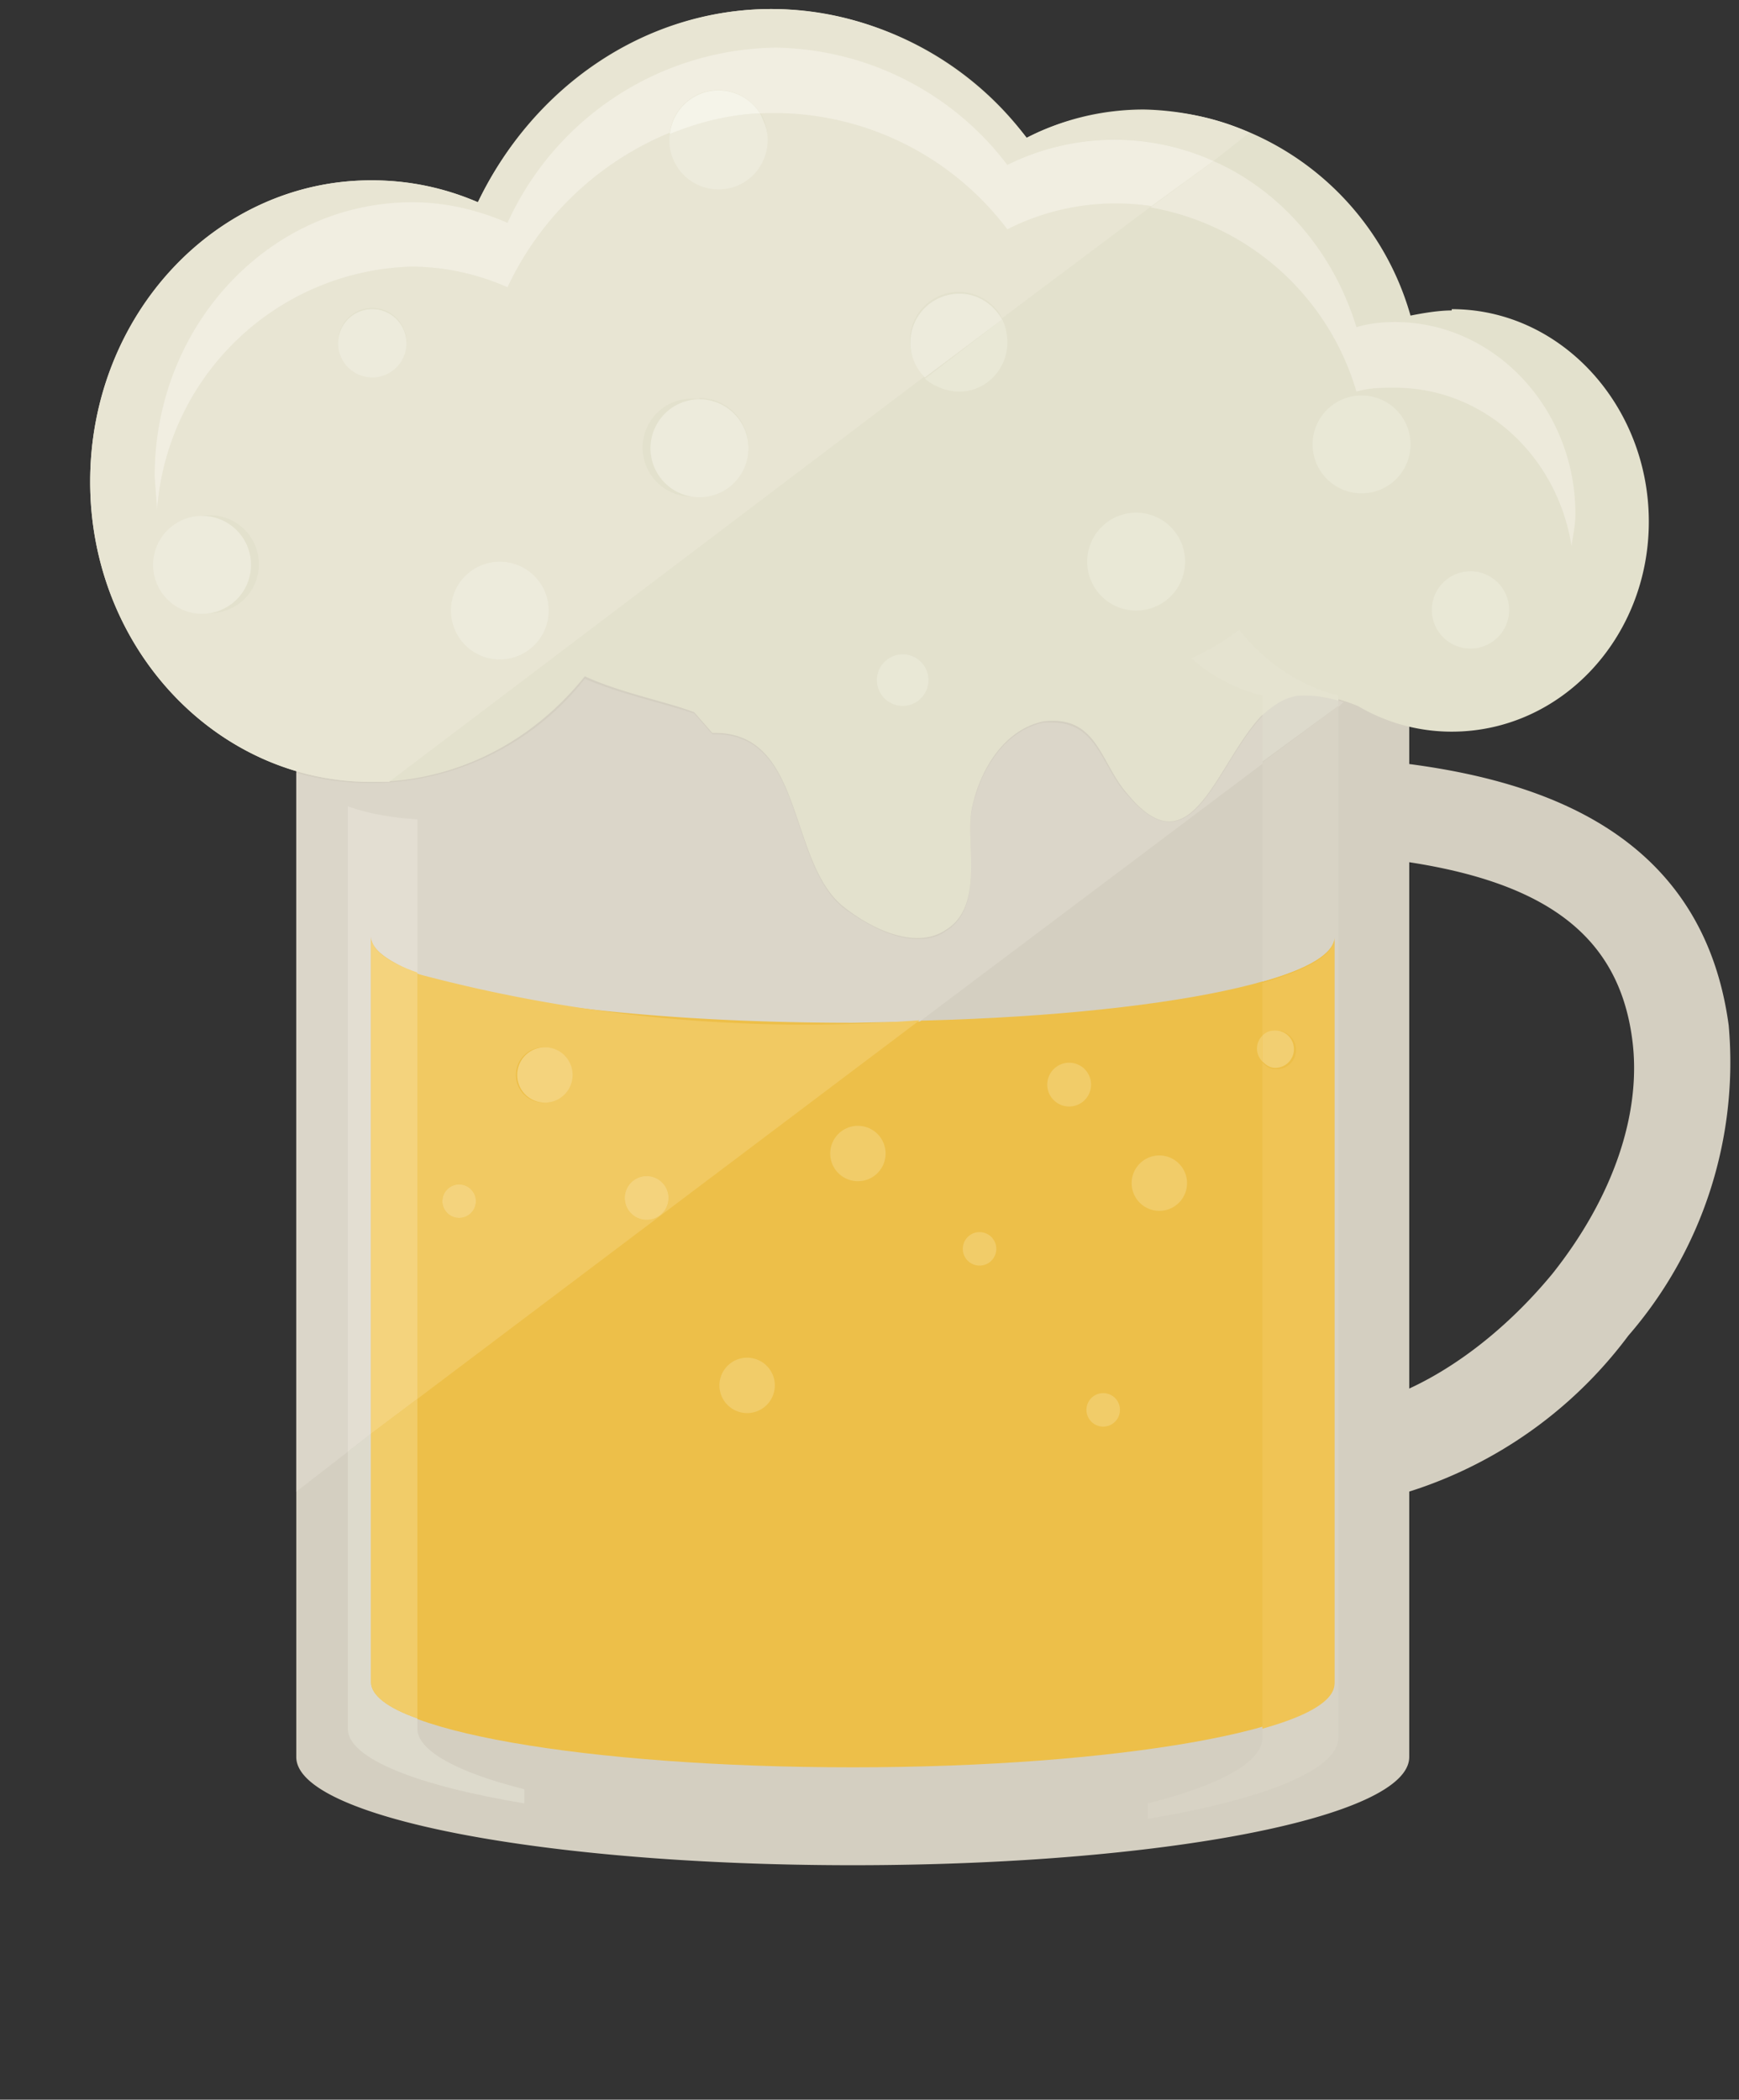 <svg width="135" height="163" xmlns="http://www.w3.org/2000/svg" xmlns:xlink="http://www.w3.org/1999/xlink">
  <rect width="100%" height="100%" fill="#333333" stroke="none"/>
  <defs>
    <path d="M65.6 31.2h-1.1v-11h14v10.6c-4.2.3-8.5.4-12.9.4m-2.1 0c-4.8 0-9.5-.2-14-.6V20.1h14v11m16-.3V20H92v9.6c-4 .5-8.2.8-12.5 1m-31-.1c-5-.4-9.6-.9-14-1.5v-9h14v10.5M96 29.2v-9h14v6.3c-4.2 1-9 2-14 2.7m-62.5-.3a131 131 0 0 1-14-2.8v-6h14V29m77.5-2.6V20h14v1a61 61 0 0 1-14 5.2m-95.5-1.4A40 40 0 0 1 4.8 20h10.7v5M126 20.4v-.3h.4l-.4.3m1.8-1.3H126V7c3.2 2.1 5 4.4 5 6.8 0 1.9-1.1 3.7-3.2 5.4m-2.8 0h-14v-14h11.6l2.4 1.2v12.8m-15 0H96v-7.6c8.3-1.5 13.4-3.7 13.4-6V5h.6v14m-18 0H79.5v-5.7c4.5-.2 8.7-.7 12.5-1.2v7m-13.5 0h-14v-5.4a245.9 245.9 0 0 0 14-.3V19m-15 0h-14v-5.9c4.3.4 9 .6 14 .6V19m-15 0h-14v-8c4 .9 8.7 1.5 14 2v6m-15 0h-14V5H23v.3c0 2.1 4 4 10.5 5.5V19m-18 0h-12l-.5-.4v-10C4.4 7.3 6.3 6.1 8.6 5h6.9v14M2 17.7a6.1 6.1 0 0 1-1.8-4c0-1.4.6-2.8 1.8-4v8M111 1.1h-.1.1m-1.1 0h-.6V.7l.6.1v.3m-87 0h-3l3-.7v.7" id="a"/>
    <path d="M63.5 31.2h-1v-11h-14v10.4h-1V20h-14v9l-1-.2V20h-14v6l-4-1.2V20H3.8l-1.3-1h12V5h-7c3.2-1.5 7-2.8 11.6-4H22v4h-3.5v14h14v-8l1 .3v8h14v-6h1v6h14v-5.4h1v5.3h14v-5.6h1V19H91v-7c1.4-.1 2.7-.3 4-.6V19h14V5h-.6V1h.6V.8l1 .3h.1c4.6 1.2 8.4 2.5 11.5 4H110v14h14V6.3l1 .6v12.2h1.8l-1.4 1h-.4v.3l-1 .6v-.9h-14v6.2l-1 .2v-6.4H95v9c-1.3.3-2.7.4-4 .6v-9.6H78.5v10.7h-1V20.1h-14v11M2 18.8l-1-1v-8l1-1v10" id="c"/>
  </defs>
  <g fill="none" fill-rule="evenodd">
    <g transform="translate(0 131)">
      <mask id="b" fill="#fff">
        <use xlink:href="#a"/>
      </mask>
      <path d="M65.6 31.2h-1.1v-11h14v10.6c-4.2.3-8.5.4-12.9.4m-2.1 0c-4.8 0-9.5-.2-14-.6V20.1h14v11m16-.3V20H92v9.6c-4 .5-8.2.8-12.5 1m-31-.1c-5-.4-9.6-.9-14-1.5v-9h14v10.5M96 29.2v-9h14v6.3c-4.2 1-9 2-14 2.7m-62.5-.3a131 131 0 0 1-14-2.8v-6h14V29m77.5-2.6V20h14v1a61 61 0 0 1-14 5.2m-95.5-1.4A40 40 0 0 1 4.8 20h10.7v5M126 20.4v-.3h.4l-.4.3m1.8-1.3H126V7c3.2 2.1 5 4.4 5 6.8 0 1.9-1.1 3.7-3.2 5.4m-2.8 0h-14v-14h11.6l2.4 1.2v12.8m-15 0H96v-7.6c8.3-1.5 13.4-3.7 13.4-6V5h.6v14m-18 0H79.5v-5.7c4.5-.2 8.7-.7 12.5-1.2v7m-13.5 0h-14v-5.4a245.9 245.9 0 0 0 14-.3V19m-15 0h-14v-5.9c4.3.4 9 .6 14 .6V19m-15 0h-14v-8c4 .9 8.7 1.5 14 2v6m-15 0h-14V5H23v.3c0 2.1 4 4 10.5 5.5V19m-18 0h-12l-.5-.4v-10C4.4 7.3 6.3 6.1 8.6 5h6.9v14M2 17.7a6.1 6.1 0 0 1-1.8-4c0-1.4.6-2.8 1.8-4v8M111 1.1h-.1.1m-1.1 0h-.6V.7l.6.1v.3m-87 0h-3l3-.7v.7" mask="url(#b)"/>
    </g>
    <g transform="translate(1 131)">
      <mask id="d" fill="#fff">
        <use xlink:href="#c"/>
      </mask>
      <path d="M63.5 31.2h-1v-11h-14v10.4h-1V20h-14v9l-1-.2V20h-14v6l-4-1.2V20H3.8l-1.3-1h12V5h-7c3.2-1.5 7-2.8 11.6-4H22v4h-3.5v14h14v-8l1 .3v8h14v-6h1v6h14v-5.4h1v5.3h14v-5.6h1V19H91v-7c1.4-.1 2.7-.3 4-.6V19h14V5h-.6V1h.6V.8l1 .3h.1c4.6 1.2 8.4 2.5 11.5 4H110v14h14V6.3l1 .6v12.2h1.8l-1.4 1h-.4v.3l-1 .6v-.9h-14v6.2l-1 .2v-6.4H95v9c-1.3.3-2.7.4-4 .6v-9.6H78.5v10.7h-1V20.1h-14v11M2 18.8l-1-1v-8l1-1v10" mask="url(#d)"/>
    </g>
    <path d="M107.7 66.7v41.8c4.4-1.6 9-5 12.8-9.6 4.7-5.9 7-12.5 6.2-18.3-1.1-8.1-6.9-12.4-19-13.9m-7.6 50.6V58.5l4 .3c11.9.8 27.8 3.8 30.1 20.8a32.4 32.4 0 0 1-7.8 24.1 34 34 0 0 1-22.2 13.3l-4 .3" fill="#D4CFC1"/>
    <path d="M101.7 50.4a20.7 20.7 0 0 1-25.9-1 24.4 24.4 0 0 1-29 1.2A21.2 21.2 0 0 1 23 58.9v77.5c0 4.7 19.3 8.4 43.2 8.4 23.9 0 43.2-3.7 43.2-8.4v-81c-3-.8-5.7-2.6-7.7-5" fill="#D4CFC1"/>
    <path d="M66.2 79.3c-20.6 0-37.4-3-37.4-6.6v57.9c0 3.7 16.8 6.6 37.4 6.6 20.6 0 37.4-3 37.4-6.6V72.7c0 3.7-16.8 6.6-37.4 6.6" fill="#EDBF49"/>
    <path d="M23 115.7V60a21.2 21.2 0 0 0 22.4-7.3c2.8 1.2 6.5 2 8.5 2.7l1.4 1.6h.2c7 0 5.6 10 10 13.5 1.5 1.1 3.7 2.4 5.7 2.4.8 0 1.5-.1 2.2-.6 3-1.8 1.6-6.5 2-9.2.5-2.8 2.3-6.3 5.6-7h.7c3.5 0 3.8 3.4 5.8 5.6 1.3 1.5 2.3 2.1 3.3 2.1 2.8 0 4.5-5.4 7.2-8.2v3.7l-26.6 20-5.2.1c-15 0-27.8-1.5-33.8-3.8v-12c-1.9 0-3.7-.3-5.4-.9v50l-4 3.1m80.9-61v-.4l.4.1-.4.4" fill="#DBD6C9"/>
    <path d="M32.4 108.6v-33a116.3 116.3 0 0 0 39 3.6l-39 29.4m17.8-17.3a1.7 1.7 0 1 0 0 3.4 1.7 1.7 0 0 0 0-3.4M36 92a1.3 1.3 0 1 0 0 2.5 1.3 1.3 0 0 0 0-2.5m6.2-10.7a2.1 2.1 0 1 0 0 4.3 2.1 2.1 0 0 0 0-4.3" fill="#F1C962"/>
    <path d="M112.7 24.1c-1 0-2.2.2-3.2.4a22 22 0 0 0-20.7-16c-3.3 0-6.4.8-9.1 2.2A25 25 0 0 0 59.9.7c-10 0-18.6 6.2-22.8 15a20.5 20.5 0 0 0-8.3-1.7C16.8 14 7 24.5 7 37.4c0 12.9 9.8 23.3 21.8 23.3 6.7 0 12.6-3.2 16.6-8.2 2.8 1.3 6.5 2 8.5 2.8l1.4 1.6c7.2-.2 5.8 10 10.2 13.5 2 1.6 5.5 3.4 7.9 1.8 3-1.8 1.6-6.5 2-9.2.5-2.8 2.3-6.3 5.6-7 4.2-.5 4.4 3.2 6.5 5.6 6.2 7.6 7.6-7.2 13.4-7.7 1.4-.1 3 .3 4.5.9 2.2 1.3 4.7 2 7.3 2 8.5 0 15.3-7.3 15.3-16.3S121.2 24 112.7 24" fill="#E3E1CD"/>
    <path d="M88.2 47.4a3.8 3.8 0 1 1 0-7.6 3.8 3.8 0 0 1 0 7.6m-17.5 7.3a2 2 0 1 1 0-3.8 2 2 0 0 1 0 3.8m35-16.4a3.8 3.8 0 1 1 0-7.6 3.8 3.8 0 0 1 0 7.6m9 12a3 3 0 1 1 0-5.9 3 3 0 0 1 0 5.9M74.5 30.4c-1 0-2-.4-2.7-1l6-4.6c.3.6.4 1.2.4 1.8 0 2.1-1.7 3.8-3.7 3.8" fill="#E9E8D6"/>
    <path d="M122 42.4c-1.1-7-6.8-12.3-13.7-12.3-1 0-2 0-3 .3a20.3 20.3 0 0 0-16-14.3l4.9-3.6c5.2 2.3 9.3 7 11.1 12.9 1-.3 2-.4 3-.4 7.7 0 14 6.7 14 14.9 0 .9-.2 1.7-.3 2.5" fill="#EDEADB"/>
    <path d="M28.8 60.7C16.8 60.7 7 50.3 7 37.4 7 24.4 16.8 14 28.8 14c3 0 5.7.6 8.3 1.7C41.3 7 50 .7 59.9.7c8 0 15 4 19.8 10 2.7-1.4 5.8-2.1 9.1-2.1h.2c2.9 0 5.6.6 8 1.7l-2.8 2.2a18.6 18.6 0 0 0-16 .3c-4.3-5.5-10.8-9-18-9-9 0-17 5.5-20.8 13.6-2.3-1-4.8-1.6-7.5-1.6C21 15.8 12 25.3 12 37l.2 2.5a20.4 20.4 0 0 1 19.7-18.8c2.7 0 5.2.6 7.5 1.6a24 24 0 0 1 12.6-12 3.8 3.8 0 1 0 7-1.6 22.4 22.4 0 0 1 19.2 9A18.6 18.6 0 0 1 89.4 16l-11.6 8.7a3.8 3.8 0 1 0-6 4.5L30.2 60.7h-1.4m10-17.1a3.8 3.8 0 1 0 0 7.6 3.8 3.8 0 0 0 0-7.6M16.3 40a3.8 3.8 0 1 0 0 7.6 3.8 3.8 0 0 0 0-7.6m38-9a3.8 3.8 0 1 0 0 7.5 3.8 3.8 0 0 0 0-7.6m-25.4-7a2.6 2.6 0 1 0 0 5.3 2.6 2.6 0 0 0 0-5.3" fill="#E8E5D3"/>
    <path d="M28.9 29.3a2.6 2.6 0 1 1 0-5.3 2.6 2.6 0 0 1 0 5.3m26.9-14.6a3.8 3.8 0 0 1-3.8-4.3c2.2-1 4.5-1.5 7-1.6.3.6.6 1.3.6 2 0 2.2-1.7 3.9-3.8 3.9M16.3 47.6a3.8 3.8 0 1 1 0-7.5 3.8 3.8 0 0 1 0 7.5m22.5 3.6a3.8 3.8 0 1 1 0-7.6 3.8 3.8 0 0 1 0 7.6m15.5-12.6a3.8 3.8 0 1 1 0-7.6 3.8 3.8 0 0 1 0 7.6m17.5-9.3a3.8 3.8 0 0 1 2.7-6.5c1.4 0 2.6.8 3.3 2l-6 4.5" fill="#EDEBDC"/>
    <path d="M12.2 39.6L12 37c0-11.8 9-21.3 20-21.3 2.6 0 5.1.6 7.4 1.6A23.2 23.2 0 0 1 60.2 3.7a23 23 0 0 1 18 9.1 18.7 18.7 0 0 1 16-.3L89.4 16a18.6 18.6 0 0 0-11.2 1.8 22.7 22.7 0 0 0-19.2-9 3.8 3.8 0 0 0-7 1.5 24 24 0 0 0-12.6 12c-2.3-1-4.8-1.6-7.5-1.6a20.4 20.4 0 0 0-19.7 18.8" fill="#F1EEE1"/>
    <path d="M52 10.4a3.8 3.8 0 0 1 7-1.6c-2.5.1-4.8.7-7 1.6" fill="#F5F4E9"/>
    <path d="M90 94a2.1 2.1 0 1 1 0-4.3 2.1 2.1 0 0 1 0 4.3m-32 15.7a2.1 2.1 0 1 1 0-4.3 2.1 2.1 0 0 1 0 4.3m8.6-18a2.1 2.1 0 1 1 0-4.3 2.1 2.1 0 0 1 0 4.3" fill="#F1CC69"/>
    <path d="M50.2 94.7a1.7 1.7 0 1 1 0-3.4 1.7 1.7 0 0 1 0 3.4M36 94.5a1.3 1.3 0 1 1 0-2.5 1.3 1.3 0 0 1 0 2.5" fill="#F4D37D"/>
    <path d="M76.4 98.2a1.3 1.3 0 1 1 0-2.5 1.3 1.3 0 0 1 0 2.5m9.6 12.5a1.3 1.3 0 1 1 0-2.5 1.3 1.3 0 0 1 0 2.5m-3-24.8a1.7 1.7 0 1 1 0-3.4 1.7 1.7 0 0 1 0 3.4m15-3.5a1.4 1.4 0 0 1 0-2v2" fill="#F1CC69"/>
    <path d="M42.3 85.6a2.1 2.1 0 1 1 0-4.3 2.1 2.1 0 0 1 0 4.3" fill="#F4D37D"/>
    <path d="M89.1 141.2V140c5.6-1.4 8.9-3.2 8.9-5.1v-.8c3.5-1 5.6-2.2 5.6-3.5V72.7c0 1.3-2 2.5-5.6 3.5v-17l5.9-4.4v80.1c0 2.5-5.8 4.8-14.8 6.3" fill="#D8D3C5"/>
    <path d="M98 134V82.5c.3.3.6.5 1 .5a1.5 1.5 0 1 0-1-2.5v-4.2c3.5-1 5.6-2.2 5.6-3.5v57.9c0 1.3-2 2.5-5.6 3.5" fill="#F0C455"/>
    <path d="M98 59.2v-3.7a4.6 4.6 0 0 1 3.4-1.6c.8 0 1.6.2 2.5.4v.5l-6 4.4" fill="#DDDACC"/>
    <path d="M98 55.5V54c-2-.5-4-1.5-5.5-2.9a20 20 0 0 0 3.7-2.2c2 2.5 4.6 4.3 7.7 5.1v.4a9.1 9.1 0 0 0-3-.4c-1.1.1-2 .7-3 1.6" fill="#E5E3D0"/>
    <path d="M99 82.9c-.4 0-.7-.2-1-.5v-2c.3-.3.6-.4 1-.4a1.4 1.4 0 1 1 0 2.9" fill="#F2CF72"/>
    <path d="M40.7 140c-8.4-1.4-13.7-3.5-13.7-5.8v-21.5l1.8-1.4v19.3c0 1 1.3 2 3.6 2.8v.8c0 1.7 3.1 3.4 8.3 4.7v1.1" fill="#DDDACC"/>
    <path d="M32.4 133.4c-2.3-.8-3.6-1.8-3.6-2.8v-19.3l3.6-2.7v24.8" fill="#F1CC69"/>
    <path d="M27 112.7V62.6c1.7.6 3.5.9 5.4 1v12c-2.3-1-3.6-1.9-3.6-2.9v38.6l-1.8 1.4" fill="#E3DED2"/>
    <path d="M28.8 111.3V72.7c0 1 1.3 2 3.6 2.8v33.1l-3.6 2.7" fill="#F4D37D"/>
  </g>
</svg>
